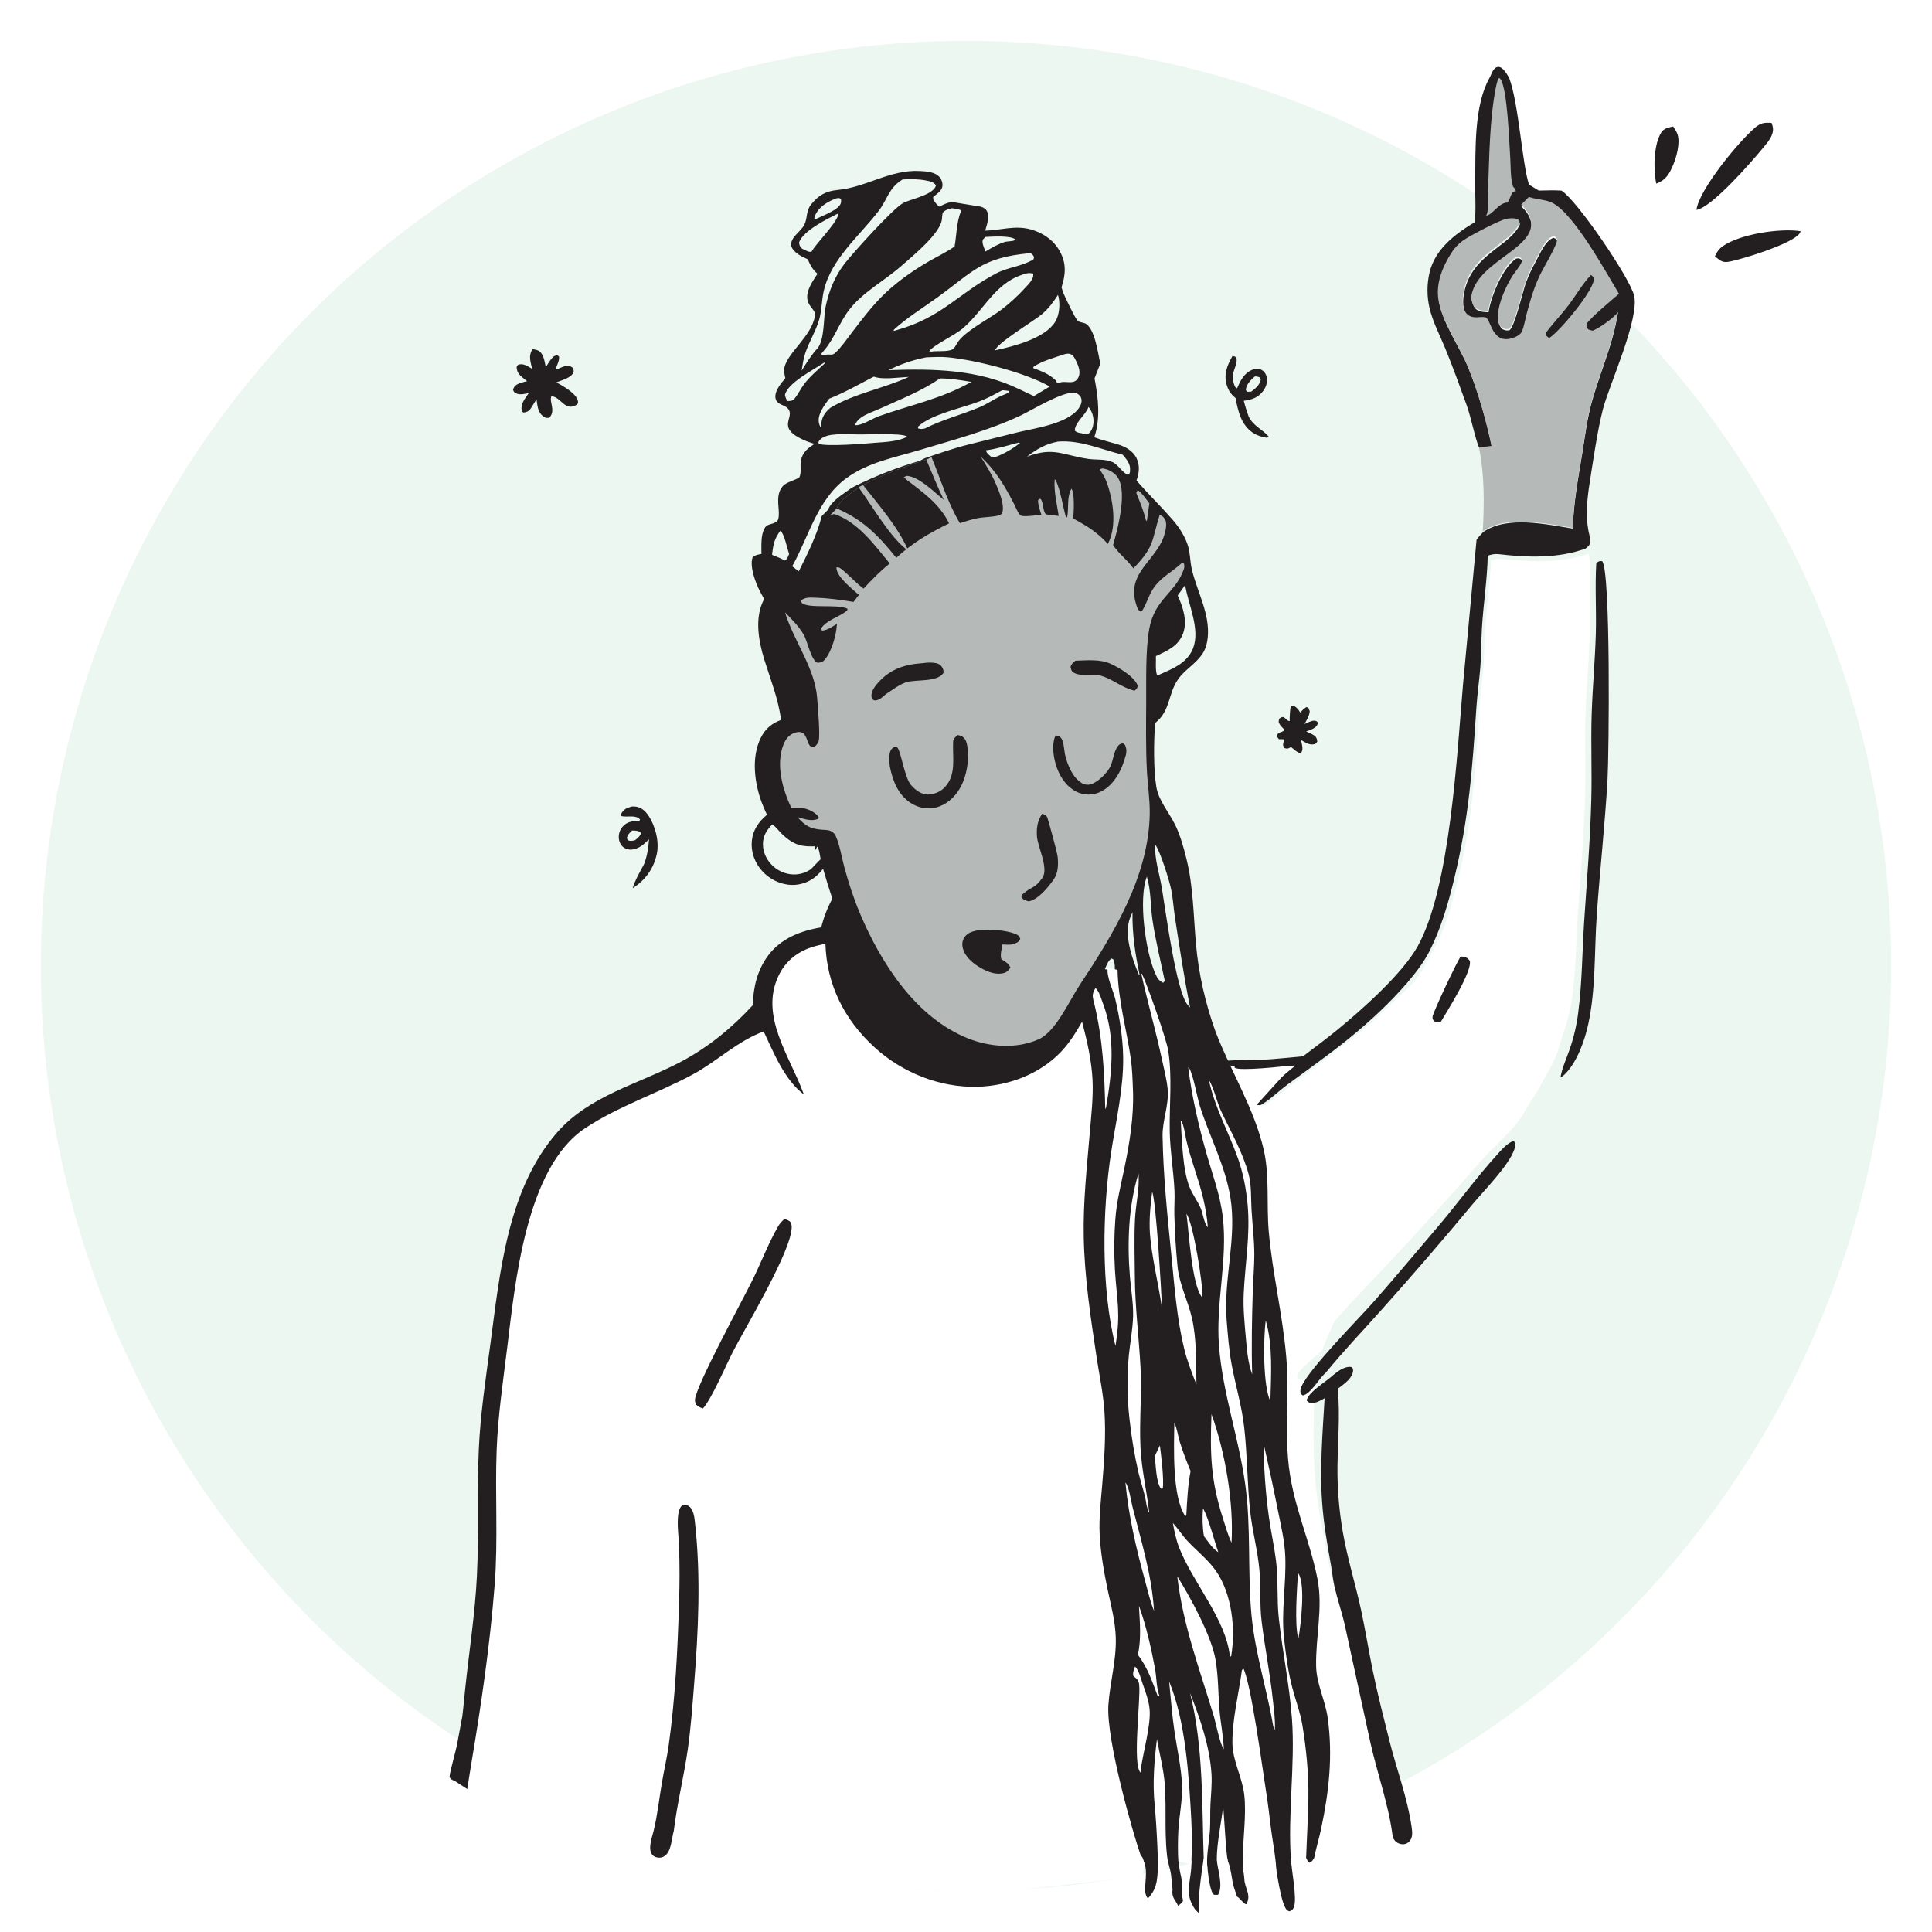 <svg width="520" height="520" viewBox="0 0 520 520" fill="none" xmlns="http://www.w3.org/2000/svg">
<rect x="0" y="0" width="520" height="520" fill="#808080" stroke="none"/>
<g clip-path="url(#clip0_432_126)">
<rect width="520" height="520" fill="white"/>
<circle cx="260" cy="260" r="249" fill="#EBF7F0"/>
<mask id="mask0_432_126" style="mask-type:alpha" maskUnits="userSpaceOnUse" x="11" y="11" width="498" height="498">
<circle cx="260" cy="260" r="249" fill="#EBF7F0"/>
</mask>
<g mask="url(#mask0_432_126)">
</g>
<path d="M450.334 34.033C450.785 34.743 451.325 35.515 451.559 36.33C452.211 38.593 451.241 42.214 450.37 44.293C449.3 46.831 448.408 48.437 445.785 49.431C444.979 45.723 445.058 38.923 447.114 35.681C447.859 34.498 449.07 34.333 450.334 34.033Z" fill="#231F20"/>
<path d="M484.656 62.232C484.552 62.433 484.476 62.655 484.347 62.84C482.484 65.605 468.471 69.947 465.138 70.471C463.442 70.738 462.826 69.968 461.572 68.988C462.064 67.852 462.685 66.967 463.694 66.251C468.291 63.005 479.142 61.355 484.656 62.232Z" fill="#231F20"/>
<path d="M476.821 33.08C476.98 33.527 477.091 33.786 477.167 34.281C477.491 36.405 475.822 38.217 474.527 39.8C471.528 43.478 460.679 55.905 456.604 56.486C457.299 51.033 467.959 38.102 472.373 34.355C473.906 33.059 474.899 32.943 476.821 33.08Z" fill="#231F20"/>
<path d="M347.415 189.952L348.528 190.141C349.015 190.493 349.335 190.787 349.651 191.295C349.748 191.453 349.846 191.613 349.943 191.772C350.482 191.2 350.962 190.732 351.633 190.304L352.158 190.498L352.513 191.419C352.433 192.677 351.692 193.775 351.112 194.87C351.842 194.552 352.822 194.016 353.608 193.972C354.203 193.938 354.331 194.084 354.731 194.457C354.676 194.739 354.665 194.889 354.512 195.159C353.977 196.097 352.534 196.497 351.584 196.877C351.675 196.922 351.765 196.969 351.856 197.013C352.45 197.3 353.24 197.593 353.768 197.992C354.366 198.443 354.474 198.905 354.544 199.609C354.258 200.01 354.269 200.152 353.754 200.289C352.436 200.638 351.39 199.861 350.287 199.241C350.235 199.625 350.225 199.457 350.308 199.851C350.36 200.111 350.427 200.369 350.472 200.631C350.614 201.436 350.614 202.059 350.124 202.723C349.154 202.633 348.215 201.631 347.474 201.033C347.349 201.114 347.227 201.207 347.095 201.275C346.466 201.593 346.302 201.516 345.666 201.319C345.2 200.522 345.318 200.335 345.541 199.427L345.645 199.01C345.03 198.942 345.273 198.948 344.665 198.959L344.244 198.971L343.82 198.427C343.785 197.742 343.66 197.822 344.143 197.261C344.804 197.047 345.273 196.963 345.777 196.461C345.353 196.01 344.779 195.501 344.453 194.977C344.035 194.302 344.129 194.101 344.345 193.412C345.892 192.207 345.802 193.946 347.12 194.083C347.116 192.66 347.179 191.362 347.415 189.952Z" fill="#231F20"/>
<path d="M331.749 95.787C332.118 95.875 332.429 96.014 332.777 96.165C333.291 98.604 330.949 100.209 332.138 103.393C332.36 103.987 332.367 104.249 332.949 104.527C333.857 102.463 334.845 100.374 337.101 99.506C337.932 99.186 338.809 99.131 339.608 99.593C340.408 100.054 340.846 100.863 340.975 101.75C341.166 103.045 340.697 104.329 339.901 105.34C338.551 107.056 336.858 107.606 334.768 107.866C335.126 109.328 335.582 110.718 336.083 112.135C337.477 114.87 339.817 115.473 341.559 117.63L340.94 117.826C339.643 117.632 338.294 117.21 337.199 116.471C334.052 114.34 333.201 110.615 332.547 107.129C331.282 106.096 330.592 105.086 330.142 103.502C329.336 100.669 330.339 98.221 331.749 95.787ZM337.752 101.319C336.639 102.26 335.467 103.41 335.311 104.933L335.63 105.453L336.761 105.413C337.939 104.526 339.042 103.664 339.344 102.147L339.118 101.606C338.614 101.401 338.298 101.292 337.752 101.319Z" fill="#231F20"/>
<path d="M170.026 217.073C170.406 217.067 170.786 217.053 171.164 217.109C172.592 217.321 173.617 218.225 174.419 219.372C176.345 222.131 177.475 226.435 176.802 229.73C175.963 233.832 173.707 236.82 170.285 239.083C170.96 236.78 172.249 234.662 173.369 232.55C174.218 230.34 174.491 228.232 174.692 225.893C173.502 227.042 172.367 228.163 170.7 228.559C169.696 228.797 168.743 228.689 167.873 228.096C167.114 227.58 166.661 226.597 166.567 225.708C166.551 225.557 166.543 225.406 166.543 225.254C166.543 225.102 166.551 224.951 166.568 224.799C166.584 224.649 166.609 224.499 166.641 224.351C166.674 224.202 166.715 224.056 166.763 223.912C166.812 223.769 166.868 223.628 166.932 223.49C166.996 223.352 167.067 223.218 167.145 223.088C167.224 222.958 167.309 222.833 167.401 222.712C167.493 222.591 167.591 222.476 167.696 222.366C168.8 221.191 170.152 221.008 171.69 220.933L172.084 220.917L172.272 220.588C171.132 219.201 168.895 220.055 167.258 219.656L167.119 219.166C167.862 217.79 168.564 217.514 170.026 217.073ZM170.136 223.547C169.449 224.196 168.941 224.61 168.716 225.574L168.979 226.157C169.777 226.454 170.165 226.32 170.962 226.127C171.604 225.559 172.308 225.092 172.512 224.218C171.922 223.59 171.354 223.578 170.513 223.55C170.387 223.546 170.262 223.548 170.136 223.547Z" fill="#231F20"/>
<path d="M143.311 93.974C143.975 94.078 144.677 94.156 145.223 94.586C146.392 95.506 146.591 97.455 146.897 98.82C147.387 98.07 147.867 97.243 148.434 96.55C148.968 95.897 149.216 95.717 150.047 95.627L150.467 95.983C150.588 97.154 149.888 98.235 149.561 99.34C150.012 99.378 149.837 99.415 150.262 99.244C150.998 98.948 151.843 98.484 152.656 98.458C153.323 98.437 153.778 98.66 154.256 99.09C154.352 99.564 154.514 99.847 154.305 100.312C153.666 101.727 151.097 102.374 149.739 102.917C151.405 103.804 154.772 105.718 155.423 107.553C155.651 108.197 155.654 108.306 155.323 108.881C152.006 110.976 151.09 106.826 148.401 106.64C148.095 107.521 148.357 108.206 148.513 109.116C148.561 109.425 148.62 109.733 148.642 110.044C148.714 111.033 148.471 111.706 147.86 112.442C147.049 112.521 146.886 112.533 146.186 112.03C144.715 110.973 144.642 109.094 144.404 107.466C144.059 108.028 143.711 108.587 143.358 109.144C143.167 109.451 142.985 109.773 142.767 110.061C142.248 110.741 141.658 110.966 140.84 111.043L140.403 110.573C140.111 108.61 141.27 107.345 142.309 105.809C141.294 105.996 139.988 106.349 138.999 105.907C138.357 105.619 138.329 105.515 138.077 104.903C138.19 104.589 138.237 104.406 138.44 104.116C139.114 103.151 140.784 102.891 141.857 102.59C141.443 102.267 141.033 101.938 140.627 101.605C139.582 100.731 139.154 100.152 139.045 98.781C139.274 98.4 139.255 98.231 139.718 98.105C140.974 97.763 142.171 98.678 143.225 99.269C142.792 97.282 142.161 95.845 143.311 93.974Z" fill="#231F20"/>
<path d="M429.645 151.503C430.34 151.096 430.435 150.914 431.22 151.039C433.568 153.66 433.052 202.963 432.666 209.761C431.975 222.024 430.596 234.252 429.757 246.502C429.098 256.106 429.529 266.278 427.47 275.705C426.498 280.144 424.414 286.042 421.035 289.269C420.719 289.571 420.375 289.777 420 290C420.435 287.383 421.6 284.957 422.459 282.462C423.033 280.819 423.514 279.151 423.905 277.457C424.298 275.762 424.597 274.052 424.803 272.326C425.842 264.268 425.849 256.064 426.382 247.96C427.115 236.895 428 226.362 428.298 215.22C428.501 207.593 428.157 199.951 428.396 192.322C428.621 185.088 429.301 177.879 429.512 170.654C429.698 164.274 429.252 157.873 429.645 151.503Z" fill="#231F20"/>
<path d="M396.914 59.806C397.315 56.264 396.994 52.521 397.043 48.947C397.158 40.344 396.691 28.442 400.885 20.989C401.477 19.936 401.834 18.222 403.123 18.015C404.111 17.856 405.088 19.006 406.203 20.989C408.781 27.93 409.674 44.032 411.531 49.693L414.146 51.286C416.173 51.268 418.259 51.148 420.276 51.301C424.463 53.922 438.731 74.838 439.828 79.588C441.281 85.89 433.095 103.64 431.409 110.194C429.953 115.86 428.769 124.114 427.842 130.059C427.184 134.264 426.724 138.549 427.511 142.753C427.706 143.803 428.385 145.796 427.748 146.672C427.448 147.083 427.166 147.33 426.769 147.637C419.423 150.327 411.094 150.068 403.438 149.153C402.327 149.02 401.494 149.228 400.428 149.546C400.282 156.144 399.244 162.543 398.857 169.11C398.655 172.549 398.708 176.025 398.443 179.451C398.157 183.123 397.614 186.764 397.37 190.452C396.255 207.252 395.364 220.103 391.372 236.63C389.794 243.169 387.815 249.976 384.757 255.99C381.939 261.524 376.16 267.627 371.653 271.954C368.911 274.584 365.999 277.121 363.052 279.515C357.674 283.891 351.989 287.864 346.419 291.989C344.316 293.547 342.389 295.464 340.202 296.885C339.373 297.424 338.579 297.865 337.593 298L337.349 297.674C338.822 293.482 343.87 289.666 347.21 286.896C343.946 287.393 329.818 289.094 327.648 287.253C327.592 287.207 327.049 286.637 327 286.586C327.411 286.222 327.669 285.955 328.216 285.812C330.765 285.14 336.37 285.415 339.244 285.267C343.082 285.069 346.872 284.641 350.701 284.306C353.909 281.869 357.162 279.461 360.276 276.903C366.773 271.562 377.48 262.035 381.566 254.701C390.369 238.902 392.162 202.776 393.789 184.048L397.415 145.281C397.931 144.502 398.572 143.865 399.216 143.195C405.625 138.718 416.215 141.135 423.338 142.274C423.488 135.491 424.756 128.903 425.836 122.236C426.609 117.472 427.198 112.509 428.532 107.863C431.395 97.887 435.15 90.595 435.972 79.919C432.29 73.821 423.885 58.275 417.935 55.116C416.277 54.235 413.801 54.204 411.941 53.613L411.575 53.493L409.492 55.573C410.157 56.24 410.83 56.955 411.3 57.778C416.448 66.783 397.955 69.928 396.168 79.945C395.994 80.924 396.436 82.257 397.088 83.014C397.952 84.02 399.429 83.969 400.637 84.057L400.724 83.56C401.494 79.366 404.504 72.045 408.046 69.617C408.767 69.492 408.781 69.485 409.429 69.83C409.638 70.189 409.868 70.316 409.715 70.74C409.238 72.091 407.987 73.405 407.203 74.624C405.403 77.431 403.396 81.978 403.25 85.311C403.191 86.636 403.421 87.571 404.291 88.566C405.068 88.924 405.382 89.021 406.263 88.899C407.743 87.892 409.868 78.308 410.767 75.925C411.516 73.945 412.435 72.074 413.449 70.217C414.428 68.417 416.009 64.634 418.103 64.025C418.813 64.26 418.792 64.236 419.165 64.886C419.088 66.605 415.407 72.58 414.431 74.665C412.899 77.943 411.885 81.355 410.976 84.848C410.589 86.344 410.321 87.983 409.781 89.425C409.506 90.157 408.729 90.728 408.032 91.034C401.585 93.864 401.459 86.102 399.885 85.785C398.551 85.516 397.248 86.11 395.869 85.497C395.015 85.119 394.472 84.475 394.165 83.605C393.622 82.073 393.8 80.085 394.127 78.526C396.241 68.416 406.5 66.283 409.091 60.383C408.959 59.921 409.032 59.758 408.531 59.509C407.649 59.07 406.312 59.207 405.389 59.413C403.487 59.837 395.653 63.938 393.876 65.223C393.565 65.448 393.267 65.686 392.981 65.94C392.693 66.193 392.418 66.46 392.155 66.741C391.895 67.021 391.648 67.313 391.413 67.618C391.181 67.922 390.964 68.238 390.762 68.563C388.526 72.098 386.802 76.188 387.24 80.451C387.857 86.445 392.95 93.396 395.28 99.184C397.99 105.927 400.042 113.178 401.543 120.277L398.192 120.738C397.001 117.983 395.966 112.424 394.747 109.034C392.918 103.951 391.055 98.85 389.024 93.847C387.571 90.272 385.603 86.632 384.75 82.864C384.659 82.473 384.58 82.08 384.513 81.684C384.443 81.288 384.386 80.891 384.342 80.492C384.296 80.093 384.262 79.693 384.241 79.292C384.218 78.891 384.208 78.49 384.21 78.088C384.21 77.686 384.222 77.285 384.245 76.884C384.27 76.483 384.306 76.084 384.353 75.685C384.399 75.286 384.457 74.889 384.527 74.493C384.597 74.098 384.678 73.705 384.771 73.314C386.279 67.068 391.487 63.076 396.914 59.806Z" fill="#231F20"/>
<path d="M408 51.5C408 51.5 407.952 51.477 407.795 51.487C406.657 51.558 406.614 53.373 405.757 54.514C403.385 54.495 401.576 58.039 400 58C400.293 57.437 400.367 57.108 400.415 56.345C400.527 54.542 400.477 52.603 400.538 50.779C400.83 42.028 400.953 32.074 402.57 23.728C402.754 22.778 403.231 20.574 403.638 21.073L403.871 21.289C405.716 24.067 406.183 37.843 406.48 42.462C406.62 44.632 406.535 46.944 406.933 49C407.062 49.663 407.129 50.21 407.467 50.5C407.717 50.715 407.795 50.981 407.795 50.981L407.88 51.187L408 51.5Z" fill="#B5B9B8"/>
<path d="M409.411 55.087L411.503 53L411.87 53.12C413.738 53.714 416.225 53.745 417.89 54.629C423.863 57.798 432.303 73.396 436 79.514C435.175 90.226 431.404 97.541 428.529 107.551C427.19 112.212 426.599 117.191 425.822 121.972C424.738 128.66 423.465 135.27 423.314 142.075C416.162 140.933 405.529 138.507 399.094 143C399.499 135.561 399.58 127.808 398.065 120.469L401.43 120.006C399.923 112.883 397.862 105.608 395.141 98.843C392.801 93.036 387.688 86.061 387.069 80.047C386.628 75.771 388.36 71.667 390.605 68.121C390.808 67.794 391.026 67.478 391.259 67.172C391.494 66.866 391.743 66.573 392.004 66.292C392.267 66.01 392.544 65.743 392.833 65.488C393.12 65.234 393.419 64.994 393.732 64.769C395.516 63.479 403.382 59.365 405.291 58.94C406.218 58.734 407.561 58.595 408.446 59.036C408.95 59.286 408.876 59.45 409.009 59.913C406.407 65.832 396.107 67.973 393.984 78.117C393.655 79.681 393.476 81.675 394.022 83.212C394.33 84.085 394.875 84.731 395.732 85.11C397.117 85.725 398.426 85.13 399.765 85.399C401.346 85.717 401.472 93.505 407.946 90.666C408.645 90.359 409.425 89.786 409.702 89.052C410.244 87.605 410.513 85.96 410.901 84.459C411.814 80.955 412.832 77.531 414.371 74.242C415.35 72.15 419.047 66.156 419.124 64.431C418.75 63.779 418.771 63.803 418.057 63.567C415.955 64.178 414.367 67.974 413.385 69.779C412.367 71.642 411.444 73.52 410.692 75.507C409.789 77.897 407.656 87.513 406.169 88.523C405.284 88.646 404.97 88.549 404.19 88.189C403.315 87.191 403.084 86.254 403.144 84.924C403.291 81.58 405.305 77.018 407.114 74.201C407.9 72.978 409.156 71.66 409.635 70.305C409.789 69.879 409.558 69.751 409.348 69.391C408.698 69.046 408.684 69.052 407.96 69.177C404.403 71.613 401.381 78.959 400.608 83.167L400.521 83.665C399.307 83.577 397.824 83.628 396.957 82.619C396.303 81.859 395.858 80.522 396.033 79.54C397.827 69.49 416.396 66.334 411.227 57.299C410.755 56.474 410.079 55.757 409.411 55.087Z" fill="#B5B9B8"/>
<path d="M435.842 79.004C436.592 78.967 437.166 79.192 437.839 79.533C437.993 80.025 438.063 79.938 437.929 80.348C436.812 83.839 431.7 87.644 428.742 89C428.279 88.951 427.889 88.792 427.449 88.636C426.965 87.956 426.955 88.017 427.042 87.168C428.039 85.516 434.051 80.54 435.842 79.004Z" fill="#231F20"/>
<path d="M428.225 74L428.943 74.623C429 74.967 429.023 74.99 428.97 75.394C428.527 78.63 419.973 89.029 416.946 91L416.05 90.26L416 89.695C417.898 87.11 420.165 84.764 422.123 82.21C424.168 79.545 425.898 76.397 428.225 74Z" fill="#231F20"/>
<path d="M401.266 150.817C402.332 150.514 403.165 150.316 404.276 150.442C411.934 151.313 420.265 151.56 427.613 149C427.885 150.373 427.993 151.602 428 152.994C427.61 159.064 428.052 165.164 427.868 171.244C427.659 178.129 426.983 184.999 426.76 191.892C426.523 199.163 426.864 206.444 426.662 213.713C426.366 224.33 425.488 234.367 424.76 244.912C424.23 252.635 424.223 260.452 423.192 268.131C422.987 269.776 422.69 271.406 422.3 273.02C421.912 274.635 421.433 276.225 420.864 277.79C420.011 280.168 419.5 282.888 418.422 284.973C418 286.398 416 289.407 414 293.419C413 294.923 411 297.932 410.5 298.935C408.128 303.518 401.91 308.703 398.771 312.27C390.702 321.55 382.455 330.684 374.03 339.67C368.999 345.08 363.762 350.27 358.974 355.888C358.023 358.38 356.741 360.762 355.975 363.314C354.323 365.094 349.205 368.487 349.093 370.729C349.557 371.198 349.773 371.348 350.511 371.351C351.717 371.361 352.922 370.5 353.898 369.908C353.647 379.582 353.156 389.373 354.065 399.024C354.637 405.102 355.797 411.047 357.009 417.035C357.421 419.054 357.64 421.127 358.145 423.123C359.069 426.792 360.375 430.359 361.288 434.051L369.152 466.98C371.329 475.896 374.629 484.382 375.977 493.511C368.089 493.664 358.772 493.398 351.083 494C351.578 491.498 352.368 489.033 352.912 486.538C355.002 476.924 356.048 467.725 354.658 457.958C354.02 453.476 351.713 449.241 351.602 444.72C351.421 437.168 353.48 429.593 351.936 422.072C349.759 411.449 345.174 402.726 344.191 391.332C343.438 382.586 344.459 373.787 343.707 365.074C342.766 354.195 340.062 343.636 339.083 332.737C338.466 325.898 339.331 318.468 337.777 311.811C335.289 301.14 329.01 291.495 325 281.271C325.92 281.271 326.906 281.341 327.819 281.254C327.868 281.302 328.411 281.845 328.467 281.888C330.637 283.641 329.235 287.373 332.5 286.9C330.498 288.479 342 287.401 346.5 286.9C347.529 286.917 348.715 286.682 348.5 286.9C348.108 287.296 346 288.906 345 289.908L338.17 297.43C339.156 297.301 339.671 297.943 340.5 297.43C342.688 296.078 348.896 290.89 351 289.407C356.571 285.481 360.62 281.954 366 277.79C368.948 275.511 375.258 269.345 378 266.842C382.509 262.723 383.681 259.572 386.5 254.305C389.559 248.581 390.922 242.476 392.5 236.253C396.493 220.522 397.092 205.742 398.207 189.751C398.45 186.241 398.994 182.776 399.28 179.281C399.545 176.019 399.492 172.711 399.694 169.438C400.081 163.188 401.119 157.097 401.266 150.817Z" fill="white"/>
<path d="M393.169 257.435C393.305 257.446 393.44 257.451 393.576 257.467C394.622 257.592 394.984 257.801 395.603 258.602C396.278 261.524 389.372 272.35 387.713 275.164C387.15 275.205 386.788 275.148 386.242 275.041C385.759 274.553 385.519 274.416 385.568 273.665C385.644 272.542 392.397 258.248 393.169 257.435Z" fill="#231F20"/>
<path d="M407.477 307C407.866 307.884 407.894 308.501 407.574 309.399C406.041 313.739 399.629 320.207 396.496 323.936C388.443 333.637 380.212 343.184 371.804 352.578C366.783 358.232 361.557 363.657 356.779 369.53C355.068 370.925 352.763 375.275 350.624 375.585L350.103 375.126C349.887 374.302 350.026 373.78 350.374 373.025C352.634 368.105 365.649 355.005 369.787 350.31C375.514 343.818 381.054 337.134 386.68 330.553C392.191 324.109 397.139 317.194 402.838 310.9C404.187 309.412 405.564 307.743 407.477 307Z" fill="#231F20"/>
<path d="M217.405 69.775C215.595 68.995 213.715 68.078 212.902 66.196C212.754 63.685 215.541 62.468 216.524 60.41C217.395 58.587 216.888 56.817 218.301 55.04C220.253 52.584 222.263 51.427 225.446 51.128C233.145 50.405 239.55 45.616 247.524 46.025C249.32 46.117 251.688 46.245 252.918 47.712C253.457 48.353 253.798 49.385 253.636 50.212C253.41 51.36 252.36 52.072 251.49 52.744L251.16 52.995L251.2 53.686C251.684 54.526 252.057 55.027 252.846 55.609C253.954 55.037 255.013 54.496 256.279 54.372C256.291 54.371 263.792 55.577 263.944 55.619C264.689 55.825 265.383 56.225 265.695 56.953C266.345 58.465 265.622 60.585 265.159 62.08C269.342 61.966 273.156 60.592 277.337 61.724C280.674 62.627 283.618 64.64 285.273 67.664C287.071 70.947 286.799 73.94 285.712 77.346C285.927 78.028 286.135 78.763 286.439 79.414C287.084 80.794 289.216 85.378 290.05 86.334C290.399 86.734 291.733 86.826 292.245 87.138C294.727 88.651 295.546 95.193 296.142 97.878L294.589 101.856C295.599 107.033 296.241 112.641 294.526 117.691C296.556 118.472 298.661 118.946 300.743 119.565C302.848 120.191 304.865 121.269 305.875 123.278C306.877 125.271 306.591 127.323 305.883 129.334C309.026 132.938 312.46 136.281 315.593 139.869C317.231 141.743 318.671 143.952 319.538 146.276C320.366 148.497 320.251 151.012 320.798 153.31C322.24 159.364 325.714 165.224 325.059 171.643C324.912 173.085 324.545 174.49 323.78 175.741C322.07 178.536 318.966 180.152 317.103 182.796C314.323 186.74 315.089 191.306 310.907 194.601C310.52 199.358 310.449 207.162 311.23 211.808C311.857 215.543 314.756 218.774 316.371 222.165C317.725 225.005 318.608 228.2 319.355 231.239C321.188 238.686 321.22 246.52 321.9 254.12C322.625 262.227 324.397 269.924 327.135 277.596C331.221 288.289 337.619 298.375 340.154 309.535C341.738 316.497 340.857 324.267 341.485 331.42C342.483 342.818 345.238 353.861 346.197 365.238C346.964 374.35 345.923 383.552 346.69 392.699C347.692 404.615 352.364 413.737 354.583 424.846C356.156 432.713 354.057 440.635 354.242 448.533C354.356 453.261 356.706 457.69 357.356 462.376C358.772 472.591 357.707 482.211 355.577 492.266C355.023 494.875 354.217 497.453 353.713 500.07C353.305 500.675 353.195 501.068 352.481 501.346C351.924 500.943 351.874 500.751 351.59 500.118L347.464 500.181C347.535 503.18 349.211 510.984 348.231 513.381C347.954 514.056 347.66 514.198 347.035 514.449C346.864 514.365 346.676 514.31 346.516 514.202C344.773 513.054 343.481 502.731 343.051 500.181C340.204 500.237 337.328 500.212 334.484 500.414C334.402 506.269 334.484 500.414 334.99 506.496C335.501 508.997 336.658 510.143 335.501 512.499C334.936 512.788 333.616 510.675 332.948 510.498C331.417 505.996 331.967 507.435 331.417 504.495C330.973 502.129 330.906 501.994 330.412 500.72C330.359 500.609 330.238 499.264 330.238 500.386L327.511 500.529C327.575 502.797 329.375 507.496 327.843 509.998H326.822C325.801 509.619 325.098 505.062 324.814 500.459L323.956 500.271C323.218 505.219 322.227 512.296 322.738 515L321.717 514C318.356 509.296 320.895 506.266 320.666 500.56L317.191 500.675C317.663 505.789 318.143 503.995 318.143 508.997C317.721 510.834 319.236 511.514 317.633 512.499L317.122 512.999C316.134 510.999 315.326 510.762 315.591 508.497C315.08 503.995 315.462 505.198 314.28 500.675L311.753 500.804C311.455 505.111 311.829 507.981 308.954 510.977C307.223 509.105 309.271 504.631 307.992 501.437C307.749 500.828 307.575 499.737 307 499.5C305.578 501.368 306.532 498.121 305.5 500.118C304.622 501.82 306.189 500.024 304.727 501.346C306.123 497.721 302.993 504.624 304.027 500.866L225.221 502.268C211.596 502.515 197.855 503.156 184.237 502.992C183.667 505.062 183.593 508.416 182.157 510.037C181.62 510.643 180.93 511.001 180.096 510.977C179.423 510.952 178.711 510.709 178.276 510.18C176.886 508.489 178.136 504.92 178.564 503.076C172.261 503.382 165.928 503.333 159.617 503.493L122.613 479.483C121.592 478.983 122.613 479.483 121.592 478.983C121.082 478.482 121.592 478.983 121.081 478.482C120.571 478.482 122.605 471.886 123.124 468.978C124.933 458.829 124.112 465.177 125.17 454.934C126.225 444.716 127.865 434.386 128.364 424.13C128.914 412.826 128.359 401.452 128.867 390.131C129.291 380.685 130.705 371.295 131.961 361.929C134.547 342.644 136.512 320.179 149.959 304.787C158.704 294.778 171.986 291.775 183.405 285.694C190.746 281.785 197.036 276.599 202.61 270.553C202.746 265.737 203.795 261.163 206.726 257.211C210.141 252.607 215.469 250.509 221.04 249.6C221.724 246.845 222.68 244.401 224.023 241.889C223.137 239.226 222.308 236.546 221.536 233.848C221.053 234.445 220.534 235.009 219.978 235.541C219.863 235.649 219.746 235.754 219.627 235.856C219.507 235.958 219.385 236.057 219.26 236.153C219.135 236.25 219.008 236.343 218.879 236.433C218.75 236.523 218.618 236.609 218.484 236.693C218.351 236.777 218.215 236.857 218.077 236.935C217.939 237.012 217.8 237.085 217.658 237.156C217.517 237.226 217.374 237.293 217.229 237.357C217.084 237.42 216.938 237.48 216.79 237.536C216.642 237.593 216.493 237.646 216.342 237.695C216.192 237.744 216.04 237.79 215.887 237.831C215.734 237.873 215.581 237.911 215.426 237.946C215.271 237.98 215.115 238.011 214.959 238.038C214.803 238.064 214.646 238.088 214.489 238.107C214.331 238.126 214.173 238.141 214.015 238.153C213.857 238.165 213.699 238.173 213.54 238.177C213.381 238.181 213.223 238.181 213.064 238.177C210.037 238.105 207.107 236.634 205.121 234.421C203.136 232.207 202.066 229.306 202.356 226.352C202.652 223.353 204.163 221.209 206.439 219.297C205.934 218.23 205.45 217.158 205.038 216.052C203.062 210.73 202.154 203.825 204.782 198.55C205.962 196.18 207.715 194.665 210.226 193.779C209.48 188.021 207.395 182.967 205.698 177.482C204.141 172.45 203.024 166.08 205.674 161.23C205.284 160.543 204.906 159.85 204.541 159.151C203.364 156.88 201.727 152.525 202.54 150.057C203.382 149.316 203.854 149.312 204.943 149.082C204.952 147.027 204.728 144.122 205.742 142.256C206.149 141.507 206.592 141.315 207.377 141.08C207.839 140.942 208.306 140.835 208.714 140.569C209.009 140.376 209.392 140.092 209.476 139.721C209.977 137.516 209.016 135.093 209.698 132.695C210.518 129.809 212.752 129.818 215.103 128.559C215.805 127.265 215.273 125.408 215.57 123.948C216.03 121.688 217.391 120.695 219.211 119.472C218.244 119.161 217.256 118.855 216.33 118.439C208.657 114.986 214.151 112.464 212.088 109.982C211.174 108.882 209.154 109.032 208.747 107.269C208.316 105.401 210.23 103.131 211.379 101.794C211.152 100.964 210.937 99.677 211.146 98.834C212.163 94.721 218.373 90.532 219.328 85.125C219.495 84.18 219.162 83.771 218.609 83.053C218.047 82.323 217.509 81.648 217.336 80.726C216.87 78.241 218.751 75.664 220.035 73.678C218.682 72.546 218.085 71.359 217.405 69.775ZM213.22 152.417L214.995 153.772C217.3 149.179 219.947 143.872 221.173 138.899L222.889 137.16C223.757 134.833 226.935 132.987 228.926 131.509C229.271 131.251 229.73 131.058 230.113 130.85C232.902 129.463 235.75 128.202 238.655 127.066C241.561 125.931 244.512 124.926 247.51 124.051L248.929 123.329C252.75 122.012 256.613 120.667 260.539 119.683L274.069 116.319C278.674 115.218 288.503 113.918 290.814 109.092C291.122 108.448 291.228 107.652 290.931 106.983C290.655 106.359 290.068 105.907 289.392 105.756C286.357 105.081 277.742 110.403 274.678 111.846C266.169 115.851 256.597 118.405 247.565 121.119C240.735 123.172 233.658 124.407 227.797 128.713C219.949 134.478 217.743 144.351 213.22 152.417ZM256.195 56.044C255.279 56.317 254.416 56.468 253.771 57.212C253.6 57.789 253.553 58.256 253.528 58.847C253.368 62.652 245.495 69.027 242.636 71.548C238.011 75.627 232.131 78.633 228.399 83.593C225.855 86.972 224.51 91.225 221.741 94.388C221.511 94.65 221.293 94.925 221.066 95.191L221.226 95.567L221.61 95.519C222.044 95.468 222.471 95.44 222.908 95.42C223.778 95.465 224.162 95.564 224.822 94.961C226.444 93.477 227.854 91.37 229.19 89.628C231.684 86.375 234.166 83.065 237.039 80.118C240.731 76.332 245.423 72.991 250.008 70.337C252.286 69.017 254.816 67.854 256.938 66.318C257.518 62.89 257.394 59.931 258.732 56.61C257.886 56.259 257.095 56.158 256.195 56.044ZM242.931 48.304C239.155 50.609 238.93 53.579 236.484 56.779C231.294 63.566 223.689 69.664 221.71 78.339C221.136 80.858 221.211 83.539 220.485 86.016C219.568 89.148 217.776 91.972 216.739 95.054C216.232 96.563 216.025 98.196 215.761 99.763C217.082 97.643 218.346 95.569 220.057 93.718C221.969 91.405 221.608 85.583 222.212 82.596C223.068 78.371 224.723 74.288 227.404 70.857C229.547 68.114 240.424 56.003 243.135 54.624C245.4 53.472 251.284 52.441 251.929 49.892C251.282 48.97 250.416 48.806 249.332 48.596C247.184 48.179 245.107 48.153 242.931 48.304ZM249.32 96.176C245.553 96.914 242.558 97.974 239.108 99.625C251.164 99.207 263.211 99.384 274.236 104.71L278.276 106.609L282.538 104.038C276.043 100.284 262.825 96.949 255.226 96.181C253.269 95.984 251.282 96.099 249.32 96.176ZM277.062 68.15C264.134 69.371 261.949 73.066 252.252 80.086C248.292 82.952 244.081 85.511 240.488 88.836L240.675 89.057L241.556 88.79C253.62 85.339 257.831 79.037 268.132 73.582C271.259 71.925 275.281 71.652 278.169 69.794C278.276 69.371 278.398 69.301 278.161 68.892C277.913 68.465 277.718 68.357 277.296 68.125L277.062 68.15ZM207.861 221.888C206.299 223.49 205.328 225.03 205.347 227.313C205.365 229.544 206.452 231.684 208.124 233.175C209.821 234.688 212.05 235.505 214.349 235.34C215.8 235.237 217.14 234.707 218.324 233.889C219.169 233.011 219.999 232.112 220.873 231.262C220.664 230.223 220.561 228.691 219.945 227.825L219.522 228.778L219.188 227.777L218.647 227.797C215.098 227.902 213.101 226.944 210.572 224.585C209.703 223.775 208.842 222.501 207.861 221.888ZM276.74 73.499C267.995 75.445 265.199 83.25 259.027 88.487C257.113 90.111 251.298 92.91 250.227 94.374C250.18 94.439 250.149 94.514 250.109 94.583C250.57 94.629 250.831 94.664 251.285 94.548C252.737 94.438 255.833 94.765 256.738 93.724C257.099 93.31 257.306 92.903 257.573 92.431C259.375 89.256 266.376 85.768 269.555 83.322C270.689 82.455 271.78 81.54 272.83 80.577C273.879 79.614 274.883 78.606 275.84 77.555C276.812 76.504 278.344 75.095 278.077 73.612C277.618 73.548 277.206 73.484 276.74 73.499ZM318.978 157.473L316.986 160.263C318.388 163.432 319.682 167.147 318.394 170.568C317.138 173.903 314.147 175.182 311.116 176.585C311.173 177.918 310.895 180.731 311.485 181.781L311.889 181.642C315.539 180.023 319.522 178.504 321.091 174.539C323.142 169.356 319.806 162.735 318.978 157.473ZM253.02 101.844C247.913 105.351 242.423 107.429 236.83 109.99C235.279 110.7 233.418 111.285 232.011 112.218C231.199 112.756 230.407 113.521 230.121 114.44C231.872 114.614 234.804 112.664 236.515 112.034C245 109.01 253.545 107.301 261.438 102.789C258.659 102.312 255.847 101.883 253.02 101.844ZM310.944 227.361C310.645 230.939 312.105 235.336 312.701 238.928C313.721 245.07 316.535 266.677 319.659 270.472C319.935 270.807 320.031 270.888 320.319 271.168C318.697 263.093 317.465 254.94 316.221 246.801C315.841 244.322 315.718 241.755 315.2 239.303C314.704 236.953 312.266 229.057 310.944 227.361ZM284.821 118.842C281.386 119.487 279.101 120.85 276.388 122.923C283.532 120.18 286.096 122.512 292.841 123.505C295.092 123.836 297.169 123.477 299.338 124.335C299.426 124.37 299.511 124.412 299.597 124.45C299.686 124.505 299.776 124.558 299.863 124.613C301.152 125.435 302.316 127.361 303.618 127.834C304.158 127.376 304.09 127.284 304.152 126.612C304.313 124.885 303.23 123.625 302.155 122.38C296.352 120.969 290.883 118.424 284.821 118.842ZM284.735 79.382C283.51 81.325 282.223 83.023 280.466 84.54C278.56 86.186 268.063 92.528 267.861 94.287C272.847 93.201 281.186 91.11 283.983 86.652C285.148 84.795 285.369 81.988 284.895 79.867C284.858 79.701 284.788 79.544 284.735 79.382ZM286.722 95.272C283.951 96.229 280.559 97.076 278.162 98.73L278.076 99.067C280.38 99.922 282.311 100.635 284.12 102.35L284.472 102.965C285.165 103.083 284.822 103.106 285.43 102.927C287.081 102.442 289.153 103.714 290.236 101.593C290.949 100.197 290.28 98.503 289.652 97.212C289.285 96.457 288.918 95.564 288.039 95.274C287.598 95.129 287.167 95.211 286.722 95.272ZM308.673 235.954C306.364 241.858 308.278 256.064 310.924 261.962C311.507 263.261 311.748 263.826 313.072 264.52L313.511 264.015C312.366 258.598 311.004 253.109 310.192 247.639C309.627 243.831 309.816 239.638 308.673 235.954ZM235.185 101.368C231.266 103.402 227.311 105.681 223.194 107.296C221.873 109.037 219.837 111.69 220.458 114.01C220.578 114.462 220.631 114.528 220.819 114.909L220.994 114.947C220.995 114.827 220.99 114.708 220.996 114.588C221.1 112.416 221.886 111.122 223.546 109.728C230.129 105.837 237.73 104.612 244.632 101.438C242.02 101.545 237.595 102.273 235.185 101.368ZM229.852 116.902C227.28 116.958 222.608 116.412 220.738 118.329C220.466 118.608 220.477 118.639 220.287 118.975L220.36 119.457C222.327 120.249 232.916 119.435 235.448 119.18C238.104 118.98 241.854 118.864 244.162 117.515C242.69 116.4 232.412 117.074 229.852 116.902ZM225.644 57.422C222.749 58.891 216.163 62.045 215.052 65.295C215.191 66.004 215.264 66.418 215.87 66.917C215.97 67 216.101 67.038 216.216 67.098C216.906 67.39 217.722 67.966 218.439 67.731C218.504 67.622 218.568 67.512 218.634 67.404C219.997 65.172 225.759 59.452 225.644 57.422ZM269.755 105.025C267.782 106.109 265.812 107.175 263.709 108C259.013 109.843 250.675 111.454 247.129 114.802L247.078 115.286C247.808 115.551 248.183 115.482 248.935 115.322C253.715 112.914 258.83 111.634 263.733 109.569C265.675 108.751 267.426 107.5 269.334 106.605C269.676 106.445 271.452 105.794 271.548 105.541C271.586 105.442 271.587 105.332 271.607 105.228C270.985 105.129 270.385 105.057 269.755 105.025ZM221.868 97.573C218.934 99.567 212.024 103.008 211.267 106.294C211.414 106.958 211.565 107.383 211.947 107.952C212.849 107.888 213.31 107.969 213.918 107.212C214.848 106.053 215.48 104.678 216.361 103.488C217.956 101.331 220.101 99.576 222.054 97.746L221.868 97.573ZM210.087 142.779C208.408 144.952 208.079 146.667 207.812 149.332C208.985 149.8 210.143 150.243 211.24 150.87C211.955 150.458 212.066 149.812 212.398 149.087C211.78 147.361 211.209 144.08 210.087 142.779ZM292.962 109.549C292.924 109.646 292.889 109.743 292.85 109.839C292.045 111.778 289.137 113.952 289.308 115.95C289.943 116.468 290.327 116.464 291.127 116.61C291.564 116.718 292.359 117.058 292.758 116.843C293.526 116.43 294.025 115.404 294.193 114.592C294.542 112.908 294.169 111.059 293.099 109.691C293.059 109.639 293.008 109.596 292.962 109.549ZM225.207 53.358C222.867 54.164 220.337 55.669 219.366 58.061C219.204 58.458 219.219 58.481 219.165 58.842L219.4 59.082L219.828 58.839C221.437 58.04 225.948 56.414 226.341 54.577C226.413 54.241 226.376 53.877 226.359 53.538C225.797 53.235 225.806 53.308 225.207 53.358ZM265.255 63.772C264.761 64.258 264.425 64.398 264.451 65.135C264.48 65.937 264.953 66.934 265.234 67.698C266.958 66.652 268.627 65.684 270.575 65.077C271.173 64.992 271.756 64.923 272.359 64.871C272.795 64.833 272.965 64.718 273.307 64.469C272.029 63.32 266.973 63.702 265.255 63.772ZM306.592 262.491L306.752 262.454C305.525 256.745 304.729 251.387 304.809 245.521C304.623 245.929 304.443 246.34 304.271 246.753C302.327 251.432 304.71 258.072 306.592 262.491ZM274.235 119.107C271.325 119.872 268.36 120.813 265.369 121.21C265.502 121.948 266.167 122.401 266.697 122.895C267.652 123.241 268.379 122.85 269.294 122.444C271.116 121.636 272.975 120.502 274.515 119.253L274.235 119.107ZM297.382 260.844L300.053 261.405C300.049 260.499 300.125 259.495 299.799 258.634C299.577 258.048 299.739 258.252 299.129 257.987C298.173 258.687 297.841 259.8 297.382 260.844Z" fill="#231F20"/>
<path d="M306.21 131.889C307.36 132.654 308.457 134.363 309.348 135.456C309.142 137.062 308.914 138.664 308.665 140.264L308.429 140.042C307.829 137.501 306.796 135.077 305.832 132.657L306.21 131.889Z" fill="#B5B9B8"/>
<path d="M312.187 389.048C312.529 391.726 313.333 398.271 312.954 400.614L312.442 400.663C311.127 398.719 311.096 394.285 310.816 391.91L312.187 389.048Z" fill="white"/>
<path d="M323.792 405.938C325.34 408.745 326.743 414.469 327.914 417.796C326.312 416.75 325.185 414.948 324.038 413.443C323.627 410.925 323.579 408.48 323.792 405.938Z" fill="white"/>
<path d="M349.351 423.375C349.428 423.482 349.518 423.583 349.584 423.701C351.351 426.855 350.13 437.215 349.508 440.786L349.428 440.957C348.371 437.114 349.111 427.631 349.351 423.375Z" fill="white"/>
<path d="M329.208 486.254C329.479 488.55 330 499.5 330.5 501L328 501.5L327.5 500.5C327.5 496 328.676 490.859 329.208 486.254Z" fill="white"/>
<path d="M340.683 355.41C342.651 362.271 342.095 370.075 341.924 377.152C339.915 373.104 340.008 360.237 340.683 355.41Z" fill="white"/>
<path d="M319.336 326.704C321.13 328.985 323.877 346.06 323.627 349.269C320.762 346.216 319.995 331.371 319.336 326.704Z" fill="white"/>
<path d="M310.117 320.757C311.188 323.511 312.587 347.642 312.781 352.399C311.938 346.133 309.903 338.023 309.51 332.087C309.261 328.328 309.612 324.485 310.117 320.757Z" fill="white"/>
<path d="M306.551 432.218C308.468 437.465 309.882 443.718 310.891 449.205C311.27 451.267 311.253 454.286 311.973 456.178C312 456.247 312.036 456.31 312.068 456.379L311.788 456.585L311.75 456.915C310.247 452.912 308.92 448.84 306.275 445.425C307.219 440.911 306.787 436.766 306.551 432.218Z" fill="white"/>
<path d="M302.91 399.015C303.931 400.291 304.365 403.803 304.795 405.49C307.125 414.643 310.064 424.087 310.605 433.577C309.531 430.914 308.883 427.972 308.123 425.197C305.75 416.541 303.759 407.966 302.91 399.015Z" fill="white"/>
<path d="M317.792 301.557C318.636 302.416 319.033 305.766 319.328 307.039C320.558 312.339 322.63 317.364 323.86 322.625C324.454 325.167 324.904 327.723 325.088 330.324C324.076 329.354 323.759 326.53 323.156 325.153C322.306 323.212 320.966 321.508 320.176 319.528C318.274 314.765 318.121 306.782 317.792 301.557Z" fill="white"/>
<path d="M320.283 455.653C323.015 462.479 325.62 470.14 326.077 477.516C326.244 480.2 325.92 482.937 325.795 485.618C325.692 487.816 325.773 490.014 325.68 492.208C325.57 494.792 324.5 500.5 325 503L324 501C323.5 487 323.998 470.06 320.283 455.653Z" fill="white"/>
<path d="M305.485 448.565C305.561 448.638 305.646 448.708 305.714 448.788C306.609 449.873 307.092 451.907 307.565 453.236C308.348 455.444 309.2 457.711 309.417 460.062C309.81 464.315 307.666 471.59 307.053 476.204L306.998 477.098C304.71 475.085 307.055 457.419 306.609 453.451C306.484 452.338 306.116 451.956 305.285 451.288C305.21 451.226 305.133 451.167 305.057 451.107C304.799 450.162 305.196 449.487 305.485 448.565Z" fill="white"/>
<path d="M316.078 382.928C316.812 384.451 317.05 386.513 317.558 388.154C318.382 390.811 319.395 393.378 320.444 395.951C319.701 399.745 319.533 403.751 319.309 407.607C319.277 407.941 319.339 407.767 319.028 408.08C315.426 402.857 315.973 389.441 316.078 382.928Z" fill="white"/>
<path d="M294.846 265.944C295.128 266.208 295.2 266.247 295.435 266.623C296.058 267.617 296.506 269.122 296.924 270.245C300.323 279.398 299.28 288.75 297.691 298.116L297.476 298.532C297.276 288.827 296.828 279.778 294.561 270.293C294.085 268.305 293.751 267.731 294.846 265.944Z" fill="white"/>
<path d="M311.39 468.098C312.133 472.153 313.218 476.35 313.52 480.454C314.02 487.232 313.207 495.212 314.5 502L311.5 506.5C312 503.5 311.253 490.636 310.776 485.788C310.192 479.852 310.665 473.993 311.39 468.098Z" fill="white"/>
<path d="M326.073 380.626C329.778 390.874 332.083 404.36 331.475 415.23C330.522 413.279 329.91 411.002 329.239 408.932C325.855 398.51 325.663 391.399 326.073 380.626Z" fill="white"/>
<path d="M314.674 452.572C319.165 463.453 319.992 478.016 320.637 489.722C320.825 493.133 320.825 498.319 320.637 501.734L317.157 501C317 498.941 317.008 495.15 317.157 492.636C317.404 488.452 318.326 484.471 318.131 480.242C317.915 475.575 316.832 470.853 316.142 466.231C315.466 461.714 315.118 457.117 314.674 452.572Z" fill="white"/>
<path d="M325.357 290.606C326.837 293.067 327.439 296.467 328.69 299.128C331.309 304.691 334.459 310.047 336.066 316.034C336.872 319.033 336.667 322.59 336.855 325.685C337.095 329.677 337.606 333.728 337.602 337.724C337.599 340.961 337.293 344.206 337.192 347.44C336.956 354.899 336.806 362.445 337.025 369.905C335.916 366.911 335.631 363.562 335.353 360.404C334.998 356.374 334.556 352.239 334.744 348.191C335.12 340.096 336.549 332.421 335.801 324.235C335.422 320.072 334.588 315.689 333.186 311.742C330.662 304.621 326.931 298.086 325.357 290.606Z" fill="white"/>
<path d="M315.675 409.906C317.067 411.454 318.198 413.238 319.638 414.782C322.128 417.452 325.128 419.761 327.233 422.752C331.615 428.977 332.62 438.529 331.354 445.846L331.017 445.777C330.012 435.876 321.037 425.937 317.374 416.555C316.536 414.41 316.08 412.167 315.675 409.906Z" fill="white"/>
<path d="M316.864 424.254C320.425 429.961 326.082 440.324 327.171 446.757C327.911 451.146 327.866 455.503 328.2 459.916C328.475 463.578 329.261 467.052 329.382 470.776C328.391 469.622 327.265 463.807 326.747 462.086C322.949 449.414 318.387 437.518 316.864 424.254Z" fill="white"/>
<path d="M306.418 315.861C306.774 319.666 305.697 324.11 305.494 327.987C305.224 333.148 305.413 338.409 305.443 343.584C305.492 351.829 306.552 359.945 306.979 368.166C307.352 375.347 306.608 382.528 306.969 389.692C307.266 395.568 308.638 401.157 309.291 406.95L309.155 407.041L308.613 405.208C308.262 402.343 307.115 399.269 306.443 396.427C305.331 391.594 304.513 386.711 303.988 381.78C303.67 378.957 303.499 376.124 303.472 373.281C303.446 370.439 303.565 367.603 303.831 364.772C304.181 361.235 304.898 357.733 304.975 354.169C305.05 350.678 304.4 347.113 304.118 343.629C303.382 334.542 303.704 324.586 306.418 315.861Z" fill="white"/>
<path d="M307.187 262.114L307.343 262.076C308.785 265.02 313.878 279.476 314.409 282.699C315.559 289.676 314.703 297.462 314.836 304.551C314.938 309.924 315.87 315.173 316.113 320.504C316.211 322.66 316.021 324.823 316.077 326.979C316.194 331.565 316.488 336.368 316.942 340.927C317.414 345.656 319.712 350.052 320.785 354.652C322.133 360.432 321.879 366.754 322.021 372.669C320.804 369.498 319.518 366.299 318.718 362.988C316.724 354.75 316.118 346.293 315.278 337.891C314.207 327.173 313.093 316.559 312.907 305.779C312.833 301.492 314.672 297.511 314.27 293.114C314.03 290.49 313.336 287.929 312.788 285.357C311.121 277.54 308.911 269.908 307.187 262.114Z" fill="white"/>
<path d="M298.167 260.467L300.783 261.028C300.983 269.35 303.118 276.589 304.322 284.684C304.756 287.599 304.83 290.607 304.942 293.551C305.209 300.578 304.019 307.707 302.596 314.574C301.661 319.088 300.538 323.418 300.206 328.039C299.857 332.623 299.816 337.209 300.085 341.8C300.634 350.625 301.695 353.157 300.228 362.254C296.314 346.745 296.662 325.921 299.063 310.132C300.342 301.718 302.435 292.992 302.301 284.45C302.223 279.437 301.328 273.677 300.153 268.802C299.625 266.61 297.668 262.576 298.167 260.467Z" fill="white"/>
<path d="M340.078 388.429C341.448 394.435 342.735 400.416 343.938 406.46C344.769 410.612 345.774 414.705 345.937 418.958C346.222 426.226 344.807 433.643 345.596 440.88C346.076 445.276 346.688 449.887 347.801 454.168C348.663 457.485 349.943 460.81 350.513 464.19C351.581 470.501 352.266 477.672 352.154 484.05C352.064 489.221 351.695 495.815 351.5 501H347.5C346.516 488.592 348.649 474.98 347.731 462.601C347.06 453.521 345.214 444.671 344.206 435.657C343.621 430.462 344.105 425.197 343.434 419.967C342.94 416.1 342.091 412.288 341.546 408.432C340.621 401.918 340.155 395.005 340.078 388.429Z" fill="white"/>
<path d="M334.5 501C334.424 495.398 335.547 488.609 334.89 483.024C334.333 478.298 331.746 473.892 331.704 469.173C331.649 462.708 333.401 455.931 334.271 449.508L334.552 449.216L334.493 448.736C336.687 452.401 339.858 476.59 340.787 482.318C341.208 484.936 341.694 488.864 342 491.5C342.365 494.64 343.5 500.5 343.5 503.5C343 504 337.285 500.798 334.5 501Z" fill="white"/>
<path d="M319.811 287.233C319.881 287.302 319.964 287.36 320.021 287.439C321.102 288.95 322.266 295.565 322.951 297.719C325.578 305.983 329.789 313.746 331.173 322.361C332.946 333.381 329.25 344.342 330.161 355.47C330.484 359.42 330.79 363.506 331.524 367.404C332.577 373.038 334.215 378.362 334.869 384.114C335.728 391.629 335.669 399.234 336.482 406.763C337.06 412.069 338.492 417.23 338.976 422.554C339.396 427.172 339.003 431.881 339.577 436.464C340.464 443.568 341.858 450.579 342.609 457.715C342.877 460.278 343.287 462.924 343.127 465.501L342.96 465.372L342.971 464.579L342.731 464.774C341.006 454.742 337.814 444.921 336.851 434.795C335.731 422.999 336.788 411.071 335.133 399.335C333.367 386.788 329.072 374.919 328.088 362.213C327.188 350.605 330.481 339.046 329.118 327.552C328.394 321.456 326.306 316.077 324.656 310.231C322.572 302.843 320.723 294.86 319.811 287.233Z" fill="white"/>
<path d="M250.712 123.018C253.208 129.092 254.97 135.081 258.347 140.81C259.936 140.304 261.535 139.78 263.173 139.459C264.76 139.147 267.941 139.132 269.198 138.585C269.397 138.498 269.533 138.307 269.7 138.168C270.542 136.094 268.881 132.198 268.037 130.234C266.935 127.666 265.48 125.342 264.001 122.981C268.069 126.681 270.519 130.948 273.011 135.792C273.372 136.495 274.059 138.284 274.658 138.709C274.99 138.946 275.934 138.929 276.308 138.916C277.633 138.87 278.97 138.688 280.284 138.511C279.868 137.242 279.405 136.05 279.387 134.7L279.649 134.259L280.145 134.329C280.914 135.597 280.615 137.326 281.482 138.441L284.959 138.863C284.481 135.765 283.603 132.173 283.869 129.066L284.131 129.156C285.508 132.183 285.97 135.972 286.908 139.212L287.222 139.208C287.734 136.719 287.057 133.804 288.386 131.526C289.282 132.722 289.03 137.912 288.844 139.541C292.537 141.548 295.331 143.24 298.185 146.394L298.366 146.027C300.623 141.344 299.601 134.589 297.883 129.846C297.513 128.825 297.038 127.991 296.458 127.083L296.015 126.374C296.574 125.997 296.677 126.074 297.319 126.197C298.572 126.438 300.037 127.338 300.77 128.395C303.077 131.726 301.485 139.241 300.615 142.842C300.291 144.138 299.947 145.429 299.583 146.714C301.09 149.024 303.436 150.673 305.039 152.986C310.837 146.963 309.876 145.762 312.149 138.491C312.791 138.768 313.37 139.334 313.661 139.984C314.298 141.411 313.362 144.414 312.687 145.755C309.66 151.764 303.331 154.893 305.806 162.693C306.054 163.476 306.195 164.09 306.896 164.584L307.315 164.528C308.529 162.69 309.062 160.54 310.215 158.696C312.285 155.383 315.498 153.986 318.201 151.42L318.566 151.533C318.861 152.179 318.825 152.661 318.59 153.317C316.288 159.736 310.811 161.139 309.328 169.233C308.292 174.887 308.531 183.262 308.497 189.155C308.461 195.173 308.381 201.217 308.678 207.23C308.874 211.187 309.524 215.191 309.451 219.15C309.14 235.988 299.614 251.521 290.6 265.123C287.765 269.401 284.188 277.668 279.522 279.739C273.616 282.359 266.439 281.839 260.546 279.488C246.534 273.896 237.152 259.305 231.504 245.95C229.753 241.811 228.384 237.611 227.22 233.273C226.523 230.669 226.054 227.584 224.989 225.141C224.656 224.379 224.21 223.915 223.426 223.603C222.795 223.351 221.9 223.375 221.225 223.322C218.015 223.069 216.815 222.306 214.619 219.935C216.57 220.438 218.299 221.177 220.255 220.376L220.344 219.858C219.204 218.438 217.316 217.614 215.525 217.42C214.669 217.328 213.798 217.354 212.939 217.376C210.616 212.339 208.743 205.805 210.889 200.362C211.413 199.032 212.254 197.903 213.604 197.346C214.269 197.072 215.085 196.881 215.781 197.152C217.657 197.883 217.051 201.475 219.185 201.117C219.545 200.706 220.095 200.167 220.286 199.654C220.858 198.119 220.097 190.389 219.952 188.092C219.435 179.877 213.65 172.63 211.291 164.802C213.101 166.691 214.982 168.523 216.308 170.8C217.359 172.606 218.262 177.633 220.007 178.384C220.927 178.327 221.402 178.239 222.012 177.505C223.931 175.195 225.098 170.855 225.267 167.914C224.03 168.653 222.812 169.566 221.353 169.719L220.907 169.437C221.361 168.037 223.741 166.79 225.031 166.124C226.123 165.561 227.073 165.109 228.016 164.286L228.122 163.858C225.634 162.452 217.365 163.964 215.735 162.194L215.657 161.608C216.688 160.64 218.316 160.843 219.659 160.883C223.022 160.982 226.41 161.461 229.728 162.012L231.174 160.117C229.415 158.517 225.337 155.414 225.141 152.972C225.133 152.877 225.151 152.781 225.156 152.685C225.933 152.637 226.32 153.018 226.913 153.514C228.829 155.118 230.394 156.91 232.442 158.421C234.651 156.035 236.919 153.684 239.482 151.672C235.345 146.654 230.991 140.542 224.578 138.36L223.528 138.581L225.209 136.843C226.059 134.518 229.172 132.672 231.121 131.195C231.459 130.937 231.908 130.744 232.284 130.536C235.016 129.15 237.804 127.889 240.65 126.754C243.496 125.619 246.387 124.615 249.323 123.741L250.712 123.018Z" fill="#B5B9B8"/>
<path d="M289.447 177.829C292.545 177.736 296.053 177.342 298.934 178.662C301.229 179.713 305.362 182.125 306.215 184.558C306.07 185.383 306.004 185.362 305.353 185.908C305.278 185.889 305.203 185.871 305.128 185.851C305.003 185.815 304.88 185.776 304.756 185.741C301.729 184.869 299.293 182.701 296.234 181.835C294.019 181.209 290.969 182.188 289.024 181.058C288.373 180.679 288.262 180.166 288.127 179.488C288.417 178.656 288.785 178.352 289.447 177.829Z" fill="#231F20"/>
<path d="M280.511 219.015C280.731 219.093 281.139 219.225 281.329 219.353C281.376 219.384 281.806 219.802 281.848 219.915C282.08 220.529 284.548 229.306 284.676 230.677C284.864 232.693 284.821 234.914 283.653 236.621C281.981 239.063 279.294 242.167 276.893 242.599C276.197 242.451 275.334 242.149 274.907 241.484L275.049 240.851C277.626 238.461 278.307 239.428 280.542 236.301C282.329 233.799 279.333 228.018 279.106 225.227C278.919 222.927 279.224 220.896 280.511 219.015Z" fill="#231F20"/>
<path d="M248.296 178.49C249.467 178.311 251.912 178.152 252.891 178.869C253.648 179.423 253.945 180.143 253.99 181.037C252.343 183.683 246.754 182.817 244.045 183.586C242.182 184.116 240.092 185.772 238.438 186.82C237.647 187.511 236.695 188.48 235.584 188.522C235.105 188.54 235.012 188.324 234.671 188.038C234.603 187.712 234.525 187.424 234.545 187.083C234.614 185.878 235.598 184.561 236.371 183.705C239.675 180.044 243.511 178.816 248.296 178.49Z" fill="#231F20"/>
<path d="M284.102 197.947C284.38 198.01 284.899 198.085 285.163 198.235C286.372 198.922 286.367 201.844 286.671 203.173C287.28 205.843 288.732 209.344 291.181 210.772C291.956 211.224 292.81 211.333 293.672 211.066C295.547 210.486 298.181 207.908 298.961 206.061C299.626 204.491 299.797 202.387 300.752 200.988C301.181 200.358 301.513 200.195 302.231 200.029L302.814 200.529C303.234 201.639 303.239 201.907 303.066 203.085C302.81 204.021 302.51 204.972 302.165 205.88C301.009 208.922 298.923 211.989 295.828 213.271C295.714 213.319 295.599 213.364 295.484 213.406C295.368 213.448 295.251 213.488 295.133 213.524C295.015 213.56 294.896 213.594 294.777 213.624C294.657 213.655 294.537 213.682 294.416 213.706C294.295 213.73 294.174 213.752 294.052 213.77C293.93 213.788 293.807 213.803 293.684 213.815C293.562 213.827 293.439 213.836 293.315 213.841C293.192 213.847 293.069 213.85 292.946 213.849C292.822 213.849 292.699 213.845 292.576 213.838C292.453 213.831 292.33 213.822 292.207 213.809C292.084 213.795 291.962 213.779 291.84 213.76C291.719 213.741 291.597 213.719 291.477 213.693C291.356 213.668 291.236 213.64 291.117 213.608C290.997 213.577 290.879 213.542 290.761 213.505C290.644 213.467 290.527 213.427 290.412 213.384C290.296 213.341 290.182 213.294 290.069 213.245C287.301 212.049 285.454 209.389 284.455 206.632C283.551 204.14 282.954 200.416 284.102 197.947Z" fill="#231F20"/>
<path d="M263.035 250.413C263.227 250.398 263.42 250.386 263.612 250.367C266.426 250.082 270.451 250.308 273.124 251.292C273.924 251.586 274.29 251.869 274.614 252.65L274.298 253.311C272.785 254.471 271.607 254.29 269.815 254.2C269.625 255.37 269.107 257.079 269.539 258.193C270.337 258.676 271.171 259.113 271.681 259.923C271.782 260.083 271.874 260.25 271.971 260.413C271.498 261.069 271.097 261.61 270.293 261.86C268.209 262.507 265.814 261.577 264.018 260.553C261.944 259.373 259.689 257.551 259.122 255.109C258.896 254.134 258.997 253.147 259.561 252.305C260.399 251.053 261.636 250.71 263.035 250.413Z" fill="#231F20"/>
<path d="M257.773 197.829C258.097 197.913 258.524 197.997 258.83 198.152C259.609 198.545 260.012 199.313 260.208 200.133C261.095 203.851 260.233 209.032 258.296 212.284C256.868 214.683 254.628 216.679 251.87 217.348C249.512 217.921 247.063 217.407 245.052 216.075C241.647 213.819 240.256 210.083 239.493 206.258C239.375 205.029 239.207 203.672 239.546 202.462C239.764 201.685 240.036 201.457 240.702 201.049C240.964 201.091 241.279 201.01 241.488 201.174C242.45 201.934 243.418 209.199 245.179 211.26C246.291 212.562 247.824 213.769 249.6 213.84C251.235 213.906 253.06 213.154 254.196 211.982C257.548 208.522 256.295 203.793 256.538 199.589C256.582 198.841 257.049 198.485 257.566 198.014C257.634 197.951 257.704 197.89 257.773 197.829Z" fill="#231F20"/>
<path d="M249.323 123.741C250.874 127.325 252.309 131.033 254.025 134.537C251.488 132.496 247.369 128.273 244.043 128.073C243.749 128.204 243.473 128.272 243.268 128.527L243.709 128.812L243.648 128.852C248.294 132.441 252.8 135.444 255.443 140.855C250.115 143.498 245.634 146.037 241.243 150.133C236.377 144.117 232.428 139.963 225.209 136.843C226.06 134.518 229.172 132.672 231.122 131.195C231.459 130.937 231.909 130.744 232.284 130.536C235.016 129.15 237.805 127.889 240.65 126.754C243.496 125.619 246.387 124.615 249.323 123.741Z" fill="#231F20"/>
<path d="M232.284 130.536C236.522 135.946 241.781 141.904 244.49 148.256C239.717 144.939 234.757 136.131 231.121 131.195C231.459 130.936 231.908 130.743 232.284 130.536Z" fill="#B5B9B8"/>
<path d="M216.354 294.571L216.194 294.129C212.543 284.201 204.354 273.393 209.592 262.532C211.365 258.856 214.41 256.296 218.366 254.977C219.596 254.567 220.895 254.286 222.162 254C222.505 264.921 227.144 274.348 235.369 281.874C242.748 288.626 252.88 292.788 263.114 292.499C271.429 292.264 279.77 289.128 285.481 283.187C287.851 280.722 289.561 277.923 291.238 274.995C292.559 279.999 293.798 285.433 294.053 290.596C294.288 295.368 293.708 300.163 293.311 304.915C292.528 314.275 291.506 323.498 291.688 332.909C291.899 343.792 293.533 354.578 295.156 365.332C295.875 370.091 296.915 374.955 297.25 379.753C297.701 386.192 297.204 393.119 296.67 399.551C296.298 404.023 295.757 408.522 295.974 413.015C296.203 417.761 297.088 422.888 298.059 427.557C298.991 432.043 300.191 436.251 300.315 440.858C300.481 447.05 298.729 452.823 298.326 458.918C297.705 468.309 304.982 493.59 307 499.316L307.5 500L308 501.5V502L307.5 505L267.212 509.474L224.323 507.796C210.532 508.042 199.422 504.927 185.639 504.764C185.062 506.828 186.87 508.652 185.417 510.268C184.874 510.872 182.504 511.795 181.66 511.771C180.978 511.747 178.12 512.298 177.681 511.771C176.273 510.085 175.258 507.603 175.691 505.765C169.311 506.07 165.665 505.605 159.277 505.765L117 503.809C117.521 501.117 118.204 498.477 118.906 495.823C119.79 496.222 120.744 496.701 121.716 496.229C123.412 495.403 123.994 491.584 124.322 489.915C125.319 484.86 126.006 479.737 126.86 474.654C129.552 458.648 131.889 442.638 133.147 426.451C134.079 414.475 133.211 402.24 133.676 390.209C134.031 381.012 135.389 371.847 136.515 362.716C138.628 345.572 141.483 314.266 157.492 303.649C166.444 297.712 176.977 294.29 186.427 289.206C193.007 285.667 198.413 280.232 205.539 277.612C208.253 283.339 211.117 290.611 216.354 294.571Z" fill="white"/>
<path d="M211.137 328.112C211.735 328.241 212.11 328.436 212.625 328.763C212.932 329.236 213.071 329.594 213.085 330.154C213.236 336.389 200.697 357.16 197.334 363.694C195.45 367.356 191.58 376.449 189.204 379.096C188.438 378.845 188.019 378.64 187.39 378.105C187.164 377.642 187.034 377.322 187.048 376.794C187.139 373.25 200.174 349.374 202.657 344.283C204.926 339.63 206.796 334.72 209.35 330.216C209.837 329.357 210.372 328.731 211.137 328.112Z" fill="#231F20"/>
<path d="M175.891 492.894L175.954 492.64C176.952 488.52 177.412 484.202 178.118 480.028C178.705 476.558 179.514 473.114 179.998 469.628C181.754 456.978 182.393 444.044 182.763 431.304C182.941 426.344 182.944 421.384 182.772 416.423C182.689 413.589 182.179 410.413 182.551 407.607C182.683 406.615 182.908 405.883 183.615 405.119C184.243 404.972 184.564 404.91 185.177 405.241C186.728 406.083 186.915 408.542 187.076 410.006C188.656 424.349 187.966 438.969 186.823 453.324C186.36 459.14 185.952 464.997 185.128 470.786C184.079 478.151 182.243 485.422 181.345 492.818C180.797 494.68 180.725 497.696 179.345 499.154C178.829 499.699 178.166 500.021 177.364 499.999C176.716 499.977 176.032 499.758 175.614 499.282C174.277 497.762 175.479 494.552 175.891 492.894Z" fill="#231F20"/>
<path d="M358.792 370.133C360.029 369.147 361.628 367.842 363.389 367.887C363.65 367.895 363.749 367.959 363.958 368.051C364.252 368.671 364.269 369.026 364.029 369.68C363.375 371.479 361.583 372.62 360.058 373.791L360.09 374.105C360.704 380.828 360.08 387.8 359.988 394.545C359.954 397.481 360.054 400.414 360.287 403.343C360.52 406.275 360.884 409.193 361.38 412.097C362.59 419.253 364.799 426.222 366.331 433.312C367.537 438.885 368.421 444.546 369.582 450.134C370.864 456.308 372.46 462.536 374.001 468.667C375.925 476.314 378.774 483.733 379.911 491.545C380.104 492.849 380.361 494.515 379.357 495.595C378.965 496.016 378.451 496.332 377.83 496.383C377.07 496.441 376.368 496.211 375.784 495.768C375.376 495.458 375.083 494.93 374.874 494.502C373.8 485.784 370.762 477.615 368.855 469.073L361.991 437.531C361.19 433.993 359.994 430.563 359.182 427.047C358.737 425.134 358.58 423.157 358.23 421.225C357.198 415.496 356.218 409.809 355.829 404.014C355.208 394.813 355.988 385.523 356.526 376.336C355.535 376.868 354.308 377.65 353.106 377.603C352.369 377.577 352.159 377.428 351.71 376.967C351.888 374.84 357.092 371.774 358.792 370.133Z" fill="#231F20"/>
</g>
<defs>
<clipPath id="clip0_432_126">
<rect width="520" height="520" fill="white"/>
</clipPath>
</defs>
</svg>
